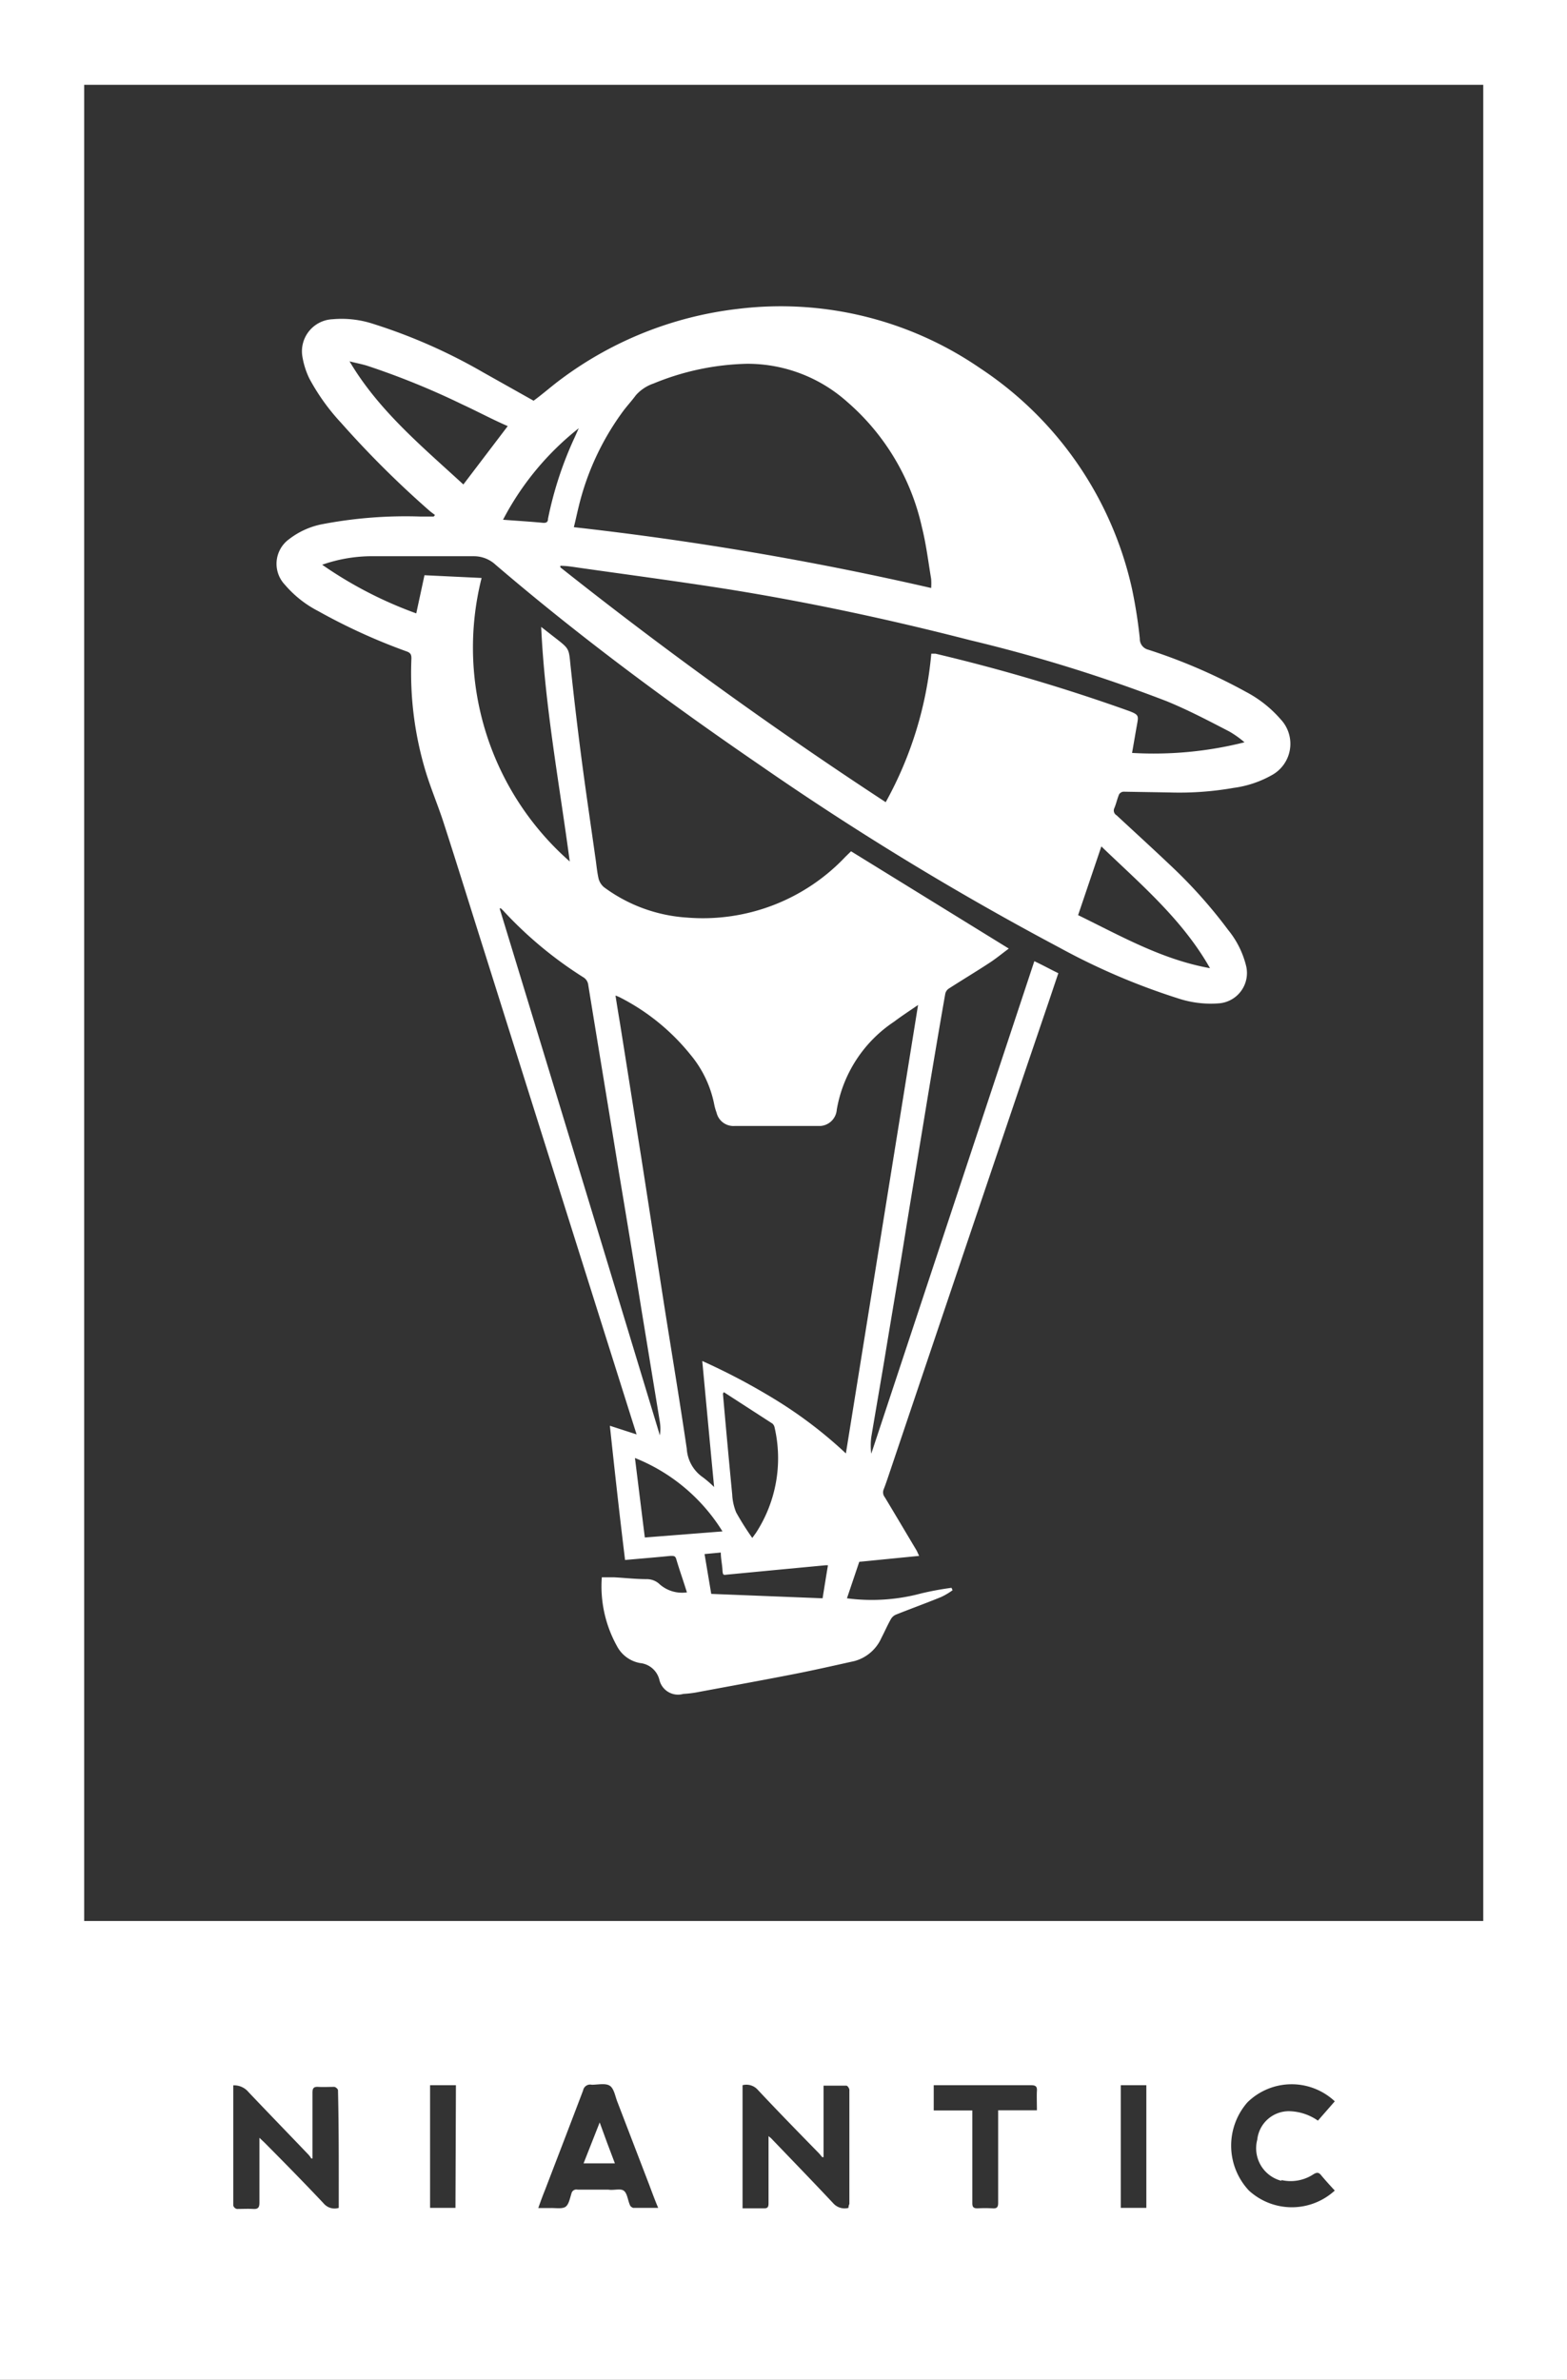 <svg height="156.55" viewBox="0 0 103.11 156.55" width="103.11" xmlns="http://www.w3.org/2000/svg"><rect x="0" y="0" width="103.11" height="156.55" fill="#333333" stroke="none"/><g fill="#fff"><path d="m38.4 142.31h2.06c-.34-.89-.66-1.74-1-2.69z"/><path d="m20.94 40.2a39 39 0 0 0 5.81 2.65c.26.09.33.21.32.49a22.46 22.46 0 0 0 .93 7.38c.35 1.16.83 2.28 1.2 3.43.91 2.81 1.78 5.63 2.67 8.44q4.62 14.67 9.25 29.34c.25.79.5 1.59.77 2.43l-1.76-.57c.32 3 .64 5.89 1 8.83 1-.09 2-.17 3-.27.21 0 .31 0 .37.22.11.37.23.74.35 1.1s.23.7.35 1.08a2.23 2.23 0 0 1 -1.78-.52 1.22 1.22 0 0 0 -.86-.35c-.71 0-1.42-.08-2.13-.12-.27 0-.54 0-.83 0a8.09 8.09 0 0 0 1 4.53 2.14 2.14 0 0 0 1.52 1.11 1.46 1.46 0 0 1 1.27 1.11 1.26 1.26 0 0 0 1.57.92 7.43 7.43 0 0 0 .81-.09c2.15-.4 4.3-.79 6.45-1.21 1.33-.26 2.65-.56 4-.86a2.72 2.72 0 0 0 1.78-1.53c.21-.4.39-.82.61-1.21a.71.71 0 0 1 .33-.31c1-.4 2-.76 3-1.17a4.65 4.65 0 0 0 .74-.44l-.07-.16a19.91 19.91 0 0 0 -2 .37 12.51 12.51 0 0 1 -4.88.32l.81-2.4 3.94-.39c-.08-.16-.12-.27-.17-.36-.7-1.17-1.39-2.34-2.09-3.5a.51.51 0 0 1 -.08-.5c.17-.43.31-.87.46-1.31q4.4-13.06 8.82-26.12l1.32-3.88c.3-.87.59-1.75.9-2.66-.54-.26-1-.52-1.58-.79l-10.73 32.4a4.41 4.41 0 0 1 0-1.09c.28-1.67.57-3.34.85-5 .49-3 1-5.94 1.47-8.91.46-2.81.93-5.63 1.39-8.44.38-2.28.76-4.55 1.16-6.82a.55.55 0 0 1 .25-.35c.87-.56 1.77-1.1 2.64-1.67.45-.29.87-.64 1.29-.95l-10.38-6.4-.37.36a12.9 12.9 0 0 1 -10.43 4 10.26 10.26 0 0 1 -5.46-2 1.11 1.11 0 0 1 -.35-.55c-.11-.47-.15-1-.22-1.44-.3-2.14-.62-4.28-.9-6.42s-.51-4.11-.73-6.18c-.11-1.08-.07-1.08-.93-1.75l-1-.78c.24 5.21 1.19 10.25 1.88 15.43a18.72 18.72 0 0 1 -5.8-18.65l-3.76-.18c-.18.85-.36 1.67-.54 2.51a26.71 26.71 0 0 1 -6.19-3.2 9.91 9.91 0 0 1 3.11-.56h6.9a2.1 2.1 0 0 1 1.41.57c5.54 4.74 11.38 9.06 17.38 13.17a195.74 195.74 0 0 0 19.7 12 44 44 0 0 0 7.8 3.34 6.87 6.87 0 0 0 2.74.33 2 2 0 0 0 1.76-2.44 6 6 0 0 0 -1.19-2.39 32 32 0 0 0 -3.63-4.09c-1.22-1.16-2.47-2.3-3.71-3.45a.36.36 0 0 1 -.15-.46c.13-.3.19-.62.32-.92a.37.37 0 0 1 .3-.17l3 .05a20.63 20.63 0 0 0 4.23-.3 7 7 0 0 0 2.5-.83 2.35 2.35 0 0 0 .6-3.68 7.87 7.87 0 0 0 -2.27-1.8 36.71 36.71 0 0 0 -6.44-2.78.73.73 0 0 1 -.56-.74 31.86 31.86 0 0 0 -.51-3.25 23.48 23.48 0 0 0 -10-14.53 23.17 23.17 0 0 0 -15.94-3.9 24.09 24.09 0 0 0 -11.59 4.59c-.63.46-1.23 1-1.85 1.45l-3.31-1.86a36.18 36.18 0 0 0 -7.26-3.2 6.64 6.64 0 0 0 -2.65-.3 2.11 2.11 0 0 0 -2 2.41 5.29 5.29 0 0 0 .46 1.48 13.91 13.91 0 0 0 2.09 2.92 64.68 64.68 0 0 0 5.81 5.78c.11.1.25.19.37.29l-.08.1h-.87a29.2 29.2 0 0 0 -6.4.49 5.17 5.17 0 0 0 -2.25 1 2 2 0 0 0 -.27 3 7.21 7.21 0 0 0 2.19 1.73zm21.49 60.94c-.22-1.75-.43-3.47-.65-5.23a12 12 0 0 1 5.76 4.83zm11.7 4-7.33-.29-.44-2.62 1.07-.1c0 .4.09.78.11 1.16s.09.31.33.29l3.24-.31 3.18-.3a1.42 1.42 0 0 1 .19 0c-.12.71-.23 1.41-.35 2.15zm-6.56-13.46s0 0 .06-.1l3.2 2.07a.47.47 0 0 1 .14.26 9 9 0 0 1 -1.23 6.93l-.24.33a18.59 18.59 0 0 1 -1.06-1.68 3.56 3.56 0 0 1 -.26-1.18q-.32-3.31-.61-6.63zm-6.78-26.07a14.26 14.26 0 0 1 4.66 3.79 7.31 7.31 0 0 1 1.55 3.27 3.39 3.39 0 0 0 .15.52 1.14 1.14 0 0 0 1.18.88h5.65a1.16 1.16 0 0 0 1.08-1.07 8.71 8.71 0 0 1 3.77-5.79c.49-.37 1-.7 1.58-1.1-1.59 9.87-3.16 19.64-4.75 29.5a28.81 28.81 0 0 0 -4.45-3.42 42.66 42.66 0 0 0 -5-2.66c.26 2.77.51 5.48.78 8.29a7.39 7.39 0 0 0 -.74-.64 2.46 2.46 0 0 1 -1.06-1.88c-.47-3.19-1-6.36-1.5-9.53l-1.49-9.6c-.47-2.94-.93-5.89-1.4-8.83-.1-.6-.2-1.2-.3-1.85a2.35 2.35 0 0 1 .29.12zm-7.85-5.87.16.15a26.12 26.12 0 0 0 5.27 4.39.68.68 0 0 1 .34.53c.66 4.07 1.34 8.15 2 12.22.5 3 1 6 1.49 9.07q.61 3.72 1.22 7.44a2.86 2.86 0 0 1 0 .88q-5.25-17.32-10.54-34.65zm46.68 3.95c-3.17-.57-5.87-2.12-8.68-3.49l1.53-4.52c2.59 2.49 5.33 4.8 7.15 8.01zm-2.87-17.57c1.42.58 2.77 1.29 4.14 2a6.64 6.64 0 0 1 1 .71 24.43 24.43 0 0 1 -7.4.7c.11-.61.21-1.22.32-1.83s.14-.68-.52-.93a119.4 119.4 0 0 0 -12.74-3.77h-.27a24.66 24.66 0 0 1 -3 9.77q-11.07-7.25-21.41-15.45v-.1c.44 0 .88.08 1.31.14 3.24.46 6.49.89 9.72 1.4 5.36.86 10.67 2 15.92 3.35a101.73 101.73 0 0 1 12.93 4.01zm-34.91-20.12a2.72 2.72 0 0 1 1.16-.77 17.05 17.05 0 0 1 6.18-1.3 9.85 9.85 0 0 1 6.56 2.5 15.27 15.27 0 0 1 4.92 8.24c.28 1.11.42 2.27.61 3.41a4 4 0 0 1 0 .6 208.35 208.35 0 0 0 -23.51-4c.12-.48.21-.92.32-1.36a17.48 17.48 0 0 1 2.92-6.27c.26-.35.56-.67.84-1.05zm-3.73 2.11-.3.67a24 24 0 0 0 -1.75 5.34c0 .24-.13.29-.35.27-.85-.08-1.69-.13-2.61-.2a18.64 18.64 0 0 1 5.01-6.04zm-15.11-4.34c.38.1.76.17 1.13.28a51 51 0 0 1 6.28 2.55c1 .46 2 1 3 1.43l-2.92 3.84c-2.74-2.52-5.58-4.87-7.49-8.1z"/><path d="m0 0v156.55h103.11v-156.55zm22.29 145.24a.94.94 0 0 1 -1-.3c-1.28-1.36-2.59-2.69-3.89-4l-.33-.31v.39 3.88c0 .33-.1.43-.42.41s-.71 0-1.06 0a.32.32 0 0 1 -.24-.22c0-2.6 0-5.21 0-7.82v-.09a1.23 1.23 0 0 1 1 .44c1.3 1.37 2.62 2.73 3.93 4.1a1.35 1.35 0 0 1 .2.27h.08c0-.11 0-.21 0-.32 0-1.34 0-2.69 0-4 0-.29.07-.41.38-.39s.7 0 1.05 0c.09 0 .25.14.25.22.06 2.5.05 5.14.05 7.74zm7.68 0h-1.67v-8.07h1.7zm11.68 0s-.11-.06-.16-.11a.69.69 0 0 1 -.07-.15c-.12-.31-.16-.73-.39-.88s-.65 0-1-.06h-2.03a.33.33 0 0 0 -.4.26c-.1.31-.17.72-.39.87s-.65.07-1 .08h-.79c.15-.43.29-.81.44-1.18.84-2.19 1.68-4.37 2.51-6.56a.47.47 0 0 1 .57-.37c.4 0 .91-.12 1.19.07s.35.7.5 1.07l2.1 5.47c.18.48.37 1 .58 1.49zm14.18 0a1 1 0 0 1 -1-.3c-1.35-1.44-2.72-2.85-4.09-4.28l-.17-.14v.37 4.05c0 .25-.06.34-.33.33-.45 0-.9 0-1.38 0v-8.1a1 1 0 0 1 1 .3c1.31 1.4 2.65 2.77 4 4.15.09.09.16.19.24.28h.09v-4.7h1.5c.08 0 .19.17.2.27v1.7 5.81c-.05.11-.06.21-.06.31zm12.4-6.42h-2.55v.44 5.65c0 .28-.08.38-.36.36a8.68 8.68 0 0 0 -1 0c-.28 0-.34-.1-.34-.35v-6.09h-2.54v-1.66h6.4c.29 0 .41.07.39.37s0 .87 0 1.33zm7.2 6.42h-1.68v-8.07h1.68zm8.89-1.83a2.73 2.73 0 0 0 2.12-.39c.22-.13.34-.12.5.08s.58.67.89 1a4.18 4.18 0 0 1 -5.65 0 4.32 4.32 0 0 1 -.1-5.8 4.15 4.15 0 0 1 5.75-.07l-1.11 1.27a3.43 3.43 0 0 0 -1.88-.62 2.09 2.09 0 0 0 -2.11 1.87 2.21 2.21 0 0 0 1.59 2.71zm13.28-17.04h-92.06v-120.79h92.06z"/></g></svg>